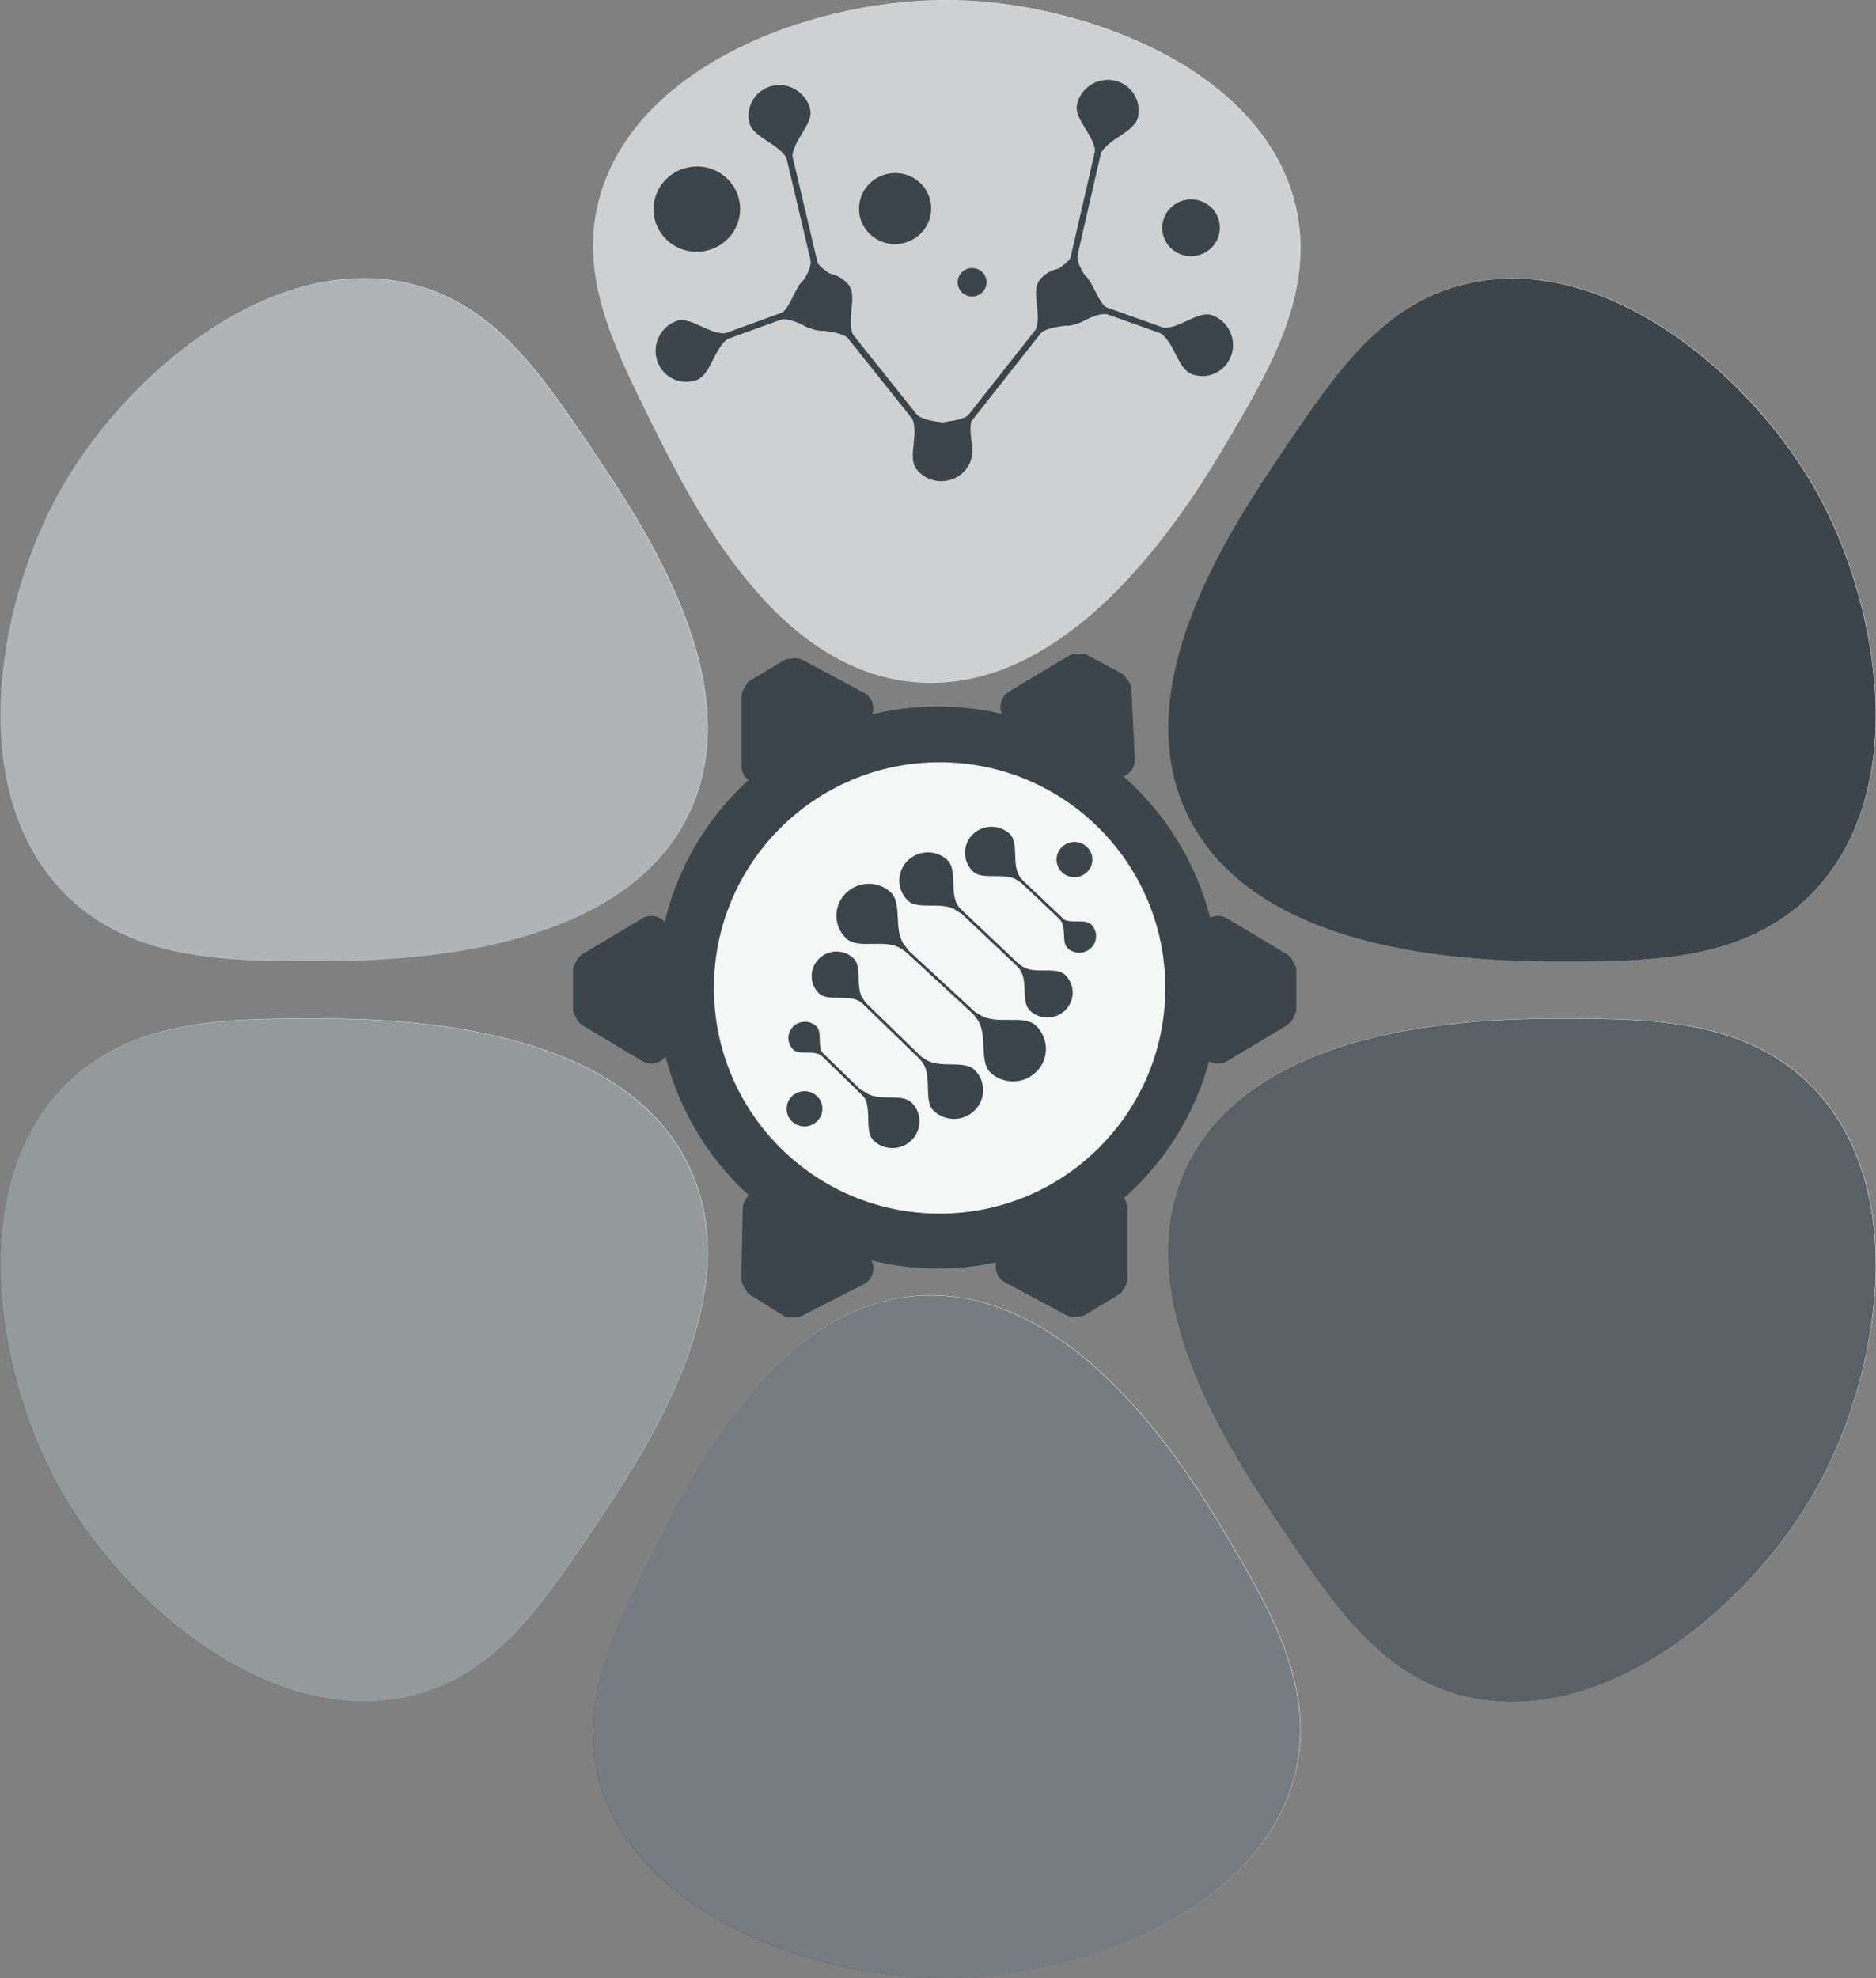 <?xml version="1.0" encoding="UTF-8"?>
<svg xmlns="http://www.w3.org/2000/svg" viewBox="0 0 260.83 275.07">
  <rect x="0" y="0" width="260.83" height="275.07" fill="#808080" stroke="none"/>
  <defs>
    <style>
      .cls-1 {
        stroke-width: .39px;
      }

      .cls-1, .cls-2 {
        fill: none;
        stroke: #3c454c;
        stroke-miterlimit: 10;
      }

      .cls-3 {
        opacity: .25;
      }

      .cls-3, .cls-4, .cls-5, .cls-6, .cls-7, .cls-8 {
        fill: #3c454c;
      }

      .cls-4 {
        opacity: .7;
      }

      .cls-5 {
        opacity: .85;
      }

      .cls-6 {
        opacity: .55;
      }

      .cls-7 {
        opacity: .4;
      }

      .cls-2 {
        stroke-width: .87px;
      }

      .cls-9 {
        fill: #fff;
      }

      .cls-10 {
        fill: #f5f6f6;
      }
    </style>
  </defs>
  <g id="Layer_0" data-name="Layer 0">
    <path class="cls-9" d="M251.88,124.29c13.92-14.04,9.47-39.88,1.02-55.4-9.16-16.8-29.91-34.17-49.24-29.41-11.47,2.82-17.91,12.33-24.87,22.62-7.49,11.06-22.36,33.04-13.69,51.09,9.84,20.48,42.59,20.47,52.37,20.46,11.82,0,25.14-.01,34.41-9.35Z"/>
    <path class="cls-9" d="M179.88,27.64C174.74,9.2,150.43.44,132.97.02c-18.9-.46-44.01,8.52-49.49,26.99-3.25,10.97,1.71,20.94,7.07,31.74,5.77,11.61,17.22,34.68,36.95,36.14,22.39,1.66,38.55-25.76,43.38-33.94,5.83-9.9,12.41-21.05,9-33.31Z"/>
    <path class="cls-9" d="M8.99,150.98c-13.92,14.04-9.47,39.88-1.02,55.4,9.16,16.8,29.91,34.17,49.24,29.41,11.47-2.82,17.91-12.33,24.87-22.62,7.49-11.06,22.36-33.04,13.69-51.09-9.84-20.48-42.59-20.47-52.37-20.46-11.82,0-25.14.01-34.41,9.35Z"/>
    <path class="cls-9" d="M8.99,124.29c-13.92-14.04-9.47-39.88-1.02-55.4,9.16-16.8,29.91-34.17,49.24-29.41,11.47,2.82,17.91,12.33,24.87,22.62,7.49,11.06,22.36,33.04,13.69,51.09-9.84,20.48-42.59,20.47-52.37,20.46-11.82,0-25.14-.01-34.41-9.35Z"/>
    <path class="cls-9" d="M251.88,150.98c13.92,14.04,9.47,39.88,1.02,55.4-9.16,16.8-29.91,34.17-49.24,29.41-11.47-2.82-17.91-12.33-24.87-22.62-7.49-11.06-22.36-33.04-13.69-51.09,9.84-20.48,42.59-20.47,52.37-20.46,11.82,0,25.14.01,34.41,9.35Z"/>
    <path class="cls-9" d="M179.88,247.4c-5.13,18.44-29.44,27.2-46.9,27.62-18.9.46-44.01-8.52-49.49-26.99-3.25-10.97,1.71-20.94,7.07-31.74,5.77-11.61,17.22-34.68,36.95-36.14,22.39-1.66,38.55,25.76,43.38,33.94,5.83,9.9,12.41,21.05,9,33.31Z"/>
  </g>
  <g id="Layer_1" data-name="Layer 1">
    <path class="cls-8" d="M251.84,124.32c13.92-14.04,9.47-39.88,1.02-55.4-9.16-16.8-29.91-34.17-49.24-29.41-11.47,2.82-17.91,12.33-24.87,22.62-7.49,11.06-22.36,33.04-13.69,51.09,9.84,20.48,42.59,20.47,52.37,20.46,11.82,0,25.14-.01,34.41-9.35Z"/>
    <path class="cls-3" d="M179.84,27.67C174.71,9.23,150.39.47,132.93.05c-18.9-.46-44.01,8.52-49.49,26.99-3.25,10.97,1.71,20.94,7.07,31.74,5.77,11.61,17.22,34.68,36.95,36.14,22.39,1.66,38.55-25.76,43.38-33.94,5.83-9.9,12.41-21.05,9-33.31Z"/>
    <path class="cls-6" d="M8.95,151.01c-13.92,14.04-9.47,39.88-1.02,55.4,9.16,16.8,29.91,34.17,49.24,29.41,11.47-2.82,17.91-12.33,24.87-22.62,7.49-11.06,22.36-33.04,13.69-51.09-9.84-20.48-42.59-20.47-52.37-20.46-11.82,0-25.14.01-34.41,9.35Z"/>
    <path class="cls-7" d="M8.95,124.32c-13.92-14.04-9.47-39.88-1.02-55.4,9.16-16.8,29.91-34.17,49.24-29.41,11.47,2.82,17.91,12.33,24.87,22.62,7.49,11.06,22.36,33.04,13.69,51.09-9.84,20.48-42.59,20.47-52.37,20.46-11.82,0-25.14-.01-34.41-9.35Z"/>
    <path class="cls-5" d="M251.84,151.01c13.92,14.04,9.47,39.88,1.02,55.4-9.16,16.8-29.91,34.17-49.24,29.41-11.47-2.82-17.91-12.33-24.87-22.62-7.49-11.06-22.36-33.04-13.69-51.09,9.84-20.48,42.59-20.47,52.37-20.46,11.82,0,25.14.01,34.41,9.35Z"/>
    <path class="cls-4" d="M179.84,247.43c-5.13,18.44-29.44,27.2-46.9,27.62-18.9.46-44.01-8.52-49.49-26.99-3.25-10.97,1.71-20.94,7.07-31.74,5.77-11.61,17.22-34.68,36.95-36.14,22.39-1.66,38.55,25.76,43.38,33.94,5.83,9.9,12.41,21.05,9,33.31Z"/>
  </g>
  <g id="Layer_2" data-name="Layer 2">
    <g>
      <circle class="cls-8" cx="130.41" cy="137.3" r="39.07"/>
      <circle class="cls-10" cx="130.64" cy="137.36" r="31.38"/>
      <g>
        <rect class="cls-8" x="173.08" y="134.63" width="8.32" height="5.96" rx="1.38" ry="1.38" transform="translate(314.85 -39.63) rotate(90)"/>
        <path class="cls-8" d="M178.82,132.61l-8.2-4.91c-1.65-.99-3.76.2-3.76,2.13v9.82c0,1.93,2.1,3.12,3.76,2.13l8.2-4.91c1.61-.96,1.61-3.29,0-4.26Z"/>
        <path class="cls-8" d="M178.82,138.36l-8.2-4.91c-1.65-.99-3.76.2-3.76,2.13v9.82c0,1.93,2.1,3.12,3.76,2.13l8.2-4.91c1.61-.96,1.61-3.29,0-4.26Z"/>
      </g>
      <g>
        <rect class="cls-8" x="78.5" y="134.63" width="8.32" height="5.96" rx="1.38" ry="1.38" transform="translate(-54.96 220.27) rotate(-90)"/>
        <path class="cls-8" d="M81.08,132.61l8.2-4.91c1.65-.99,3.76.2,3.76,2.13v9.82c0,1.93-2.1,3.12-3.76,2.13l-8.2-4.91c-1.61-.96-1.61-3.29,0-4.26Z"/>
        <path class="cls-8" d="M81.08,138.36l8.2-4.91c1.65-.99,3.76.2,3.76,2.13v9.82c0,1.93-2.1,3.12-3.76,2.13l-8.2-4.91c-1.61-.96-1.61-3.29,0-4.26Z"/>
      </g>
      <g>
        <rect class="cls-8" x="104.04" y="92.76" width="8.32" height="5.96" rx="1.38" ry="1.38" transform="translate(-33.81 69.19) rotate(-30.91)"/>
        <path class="cls-8" d="M103.1,96.96v9.56c0,1.93,2.1,3.12,3.76,2.13l8.43-5.05c1.65-.99,1.6-3.41-.1-4.32l-8.43-4.51c-1.65-.89-3.65.31-3.65,2.19Z"/>
        <path class="cls-8" d="M108.03,94v9.56c0,1.93,2.1,3.12,3.76,2.13l8.43-5.05c1.65-.99,1.6-3.41-.1-4.32l-8.43-4.51c-1.65-.89-3.65.31-3.65,2.19Z"/>
      </g>
      <g>
        <rect class="cls-8" x="148" y="92.02" width="8.32" height="5.96" rx="1.38" ry="1.38" transform="translate(62.87 -60.59) rotate(28.17)"/>
        <path class="cls-8" d="M157.32,95.97l.46,9.55c.09,1.93-1.95,3.22-3.65,2.31l-8.66-4.64c-1.7-.91-1.76-3.33-.1-4.32l8.2-4.91c1.61-.96,3.66.14,3.75,2.01Z"/>
        <path class="cls-8" d="M152.25,93.25l.46,9.55c.09,1.93-1.95,3.22-3.65,2.31l-8.66-4.64c-1.7-.91-1.76-3.33-.1-4.32l8.2-4.91c1.61-.96,3.66.14,3.75,2.01Z"/>
      </g>
      <g>
        <rect class="cls-8" x="104" y="175.96" width="8.32" height="5.96" rx="1.38" ry="1.38" transform="translate(105.07 388.01) rotate(-148)"/>
        <path class="cls-8" d="M103.08,177.62l.18-9.56c.04-1.93,2.16-3.08,3.8-2.06l8.33,5.2c1.64,1.02,1.53,3.44-.19,4.31l-8.51,4.35c-1.67.85-3.65-.38-3.61-2.26Z"/>
        <path class="cls-8" d="M107.96,180.67l.18-9.56c.04-1.93,2.16-3.08,3.8-2.06l8.33,5.2c1.64,1.02,1.53,3.44-.19,4.31l-8.51,4.35c-1.67.85-3.65-.38-3.61-2.26Z"/>
      </g>
      <g>
        <rect class="cls-8" x="147.5" y="175.91" width="8.32" height="5.96" rx="1.38" ry="1.38" transform="translate(373.68 254.44) rotate(149.09)"/>
        <path class="cls-8" d="M156.77,177.67v-9.56c0-1.93-2.1-3.12-3.76-2.13l-8.43,5.05c-1.65.99-1.6,3.41.1,4.32l8.43,4.51c1.65.89,3.65-.31,3.65-2.19Z"/>
        <path class="cls-8" d="M151.83,180.62v-9.56c0-1.93-2.1-3.12-3.76-2.13l-8.43,5.05c-1.65.99-1.6,3.41.1,4.32l8.43,4.51c1.65.89,3.65-.31,3.65-2.19Z"/>
      </g>
    </g>
  </g>
  <g id="Layer_3" data-name="Layer 3">
    <g>
      <g>
        <path class="cls-8" d="M113.87,138.12c-1.35-1.31-1.36-3.46-.03-4.8,1.34-1.34,3.52-1.36,4.87-.04,1.24,1.2.12,4.08,1.34,5.69q1.06,1.4-.36.37c-1.64-1.19-4.58-.02-5.82-1.22Z"/>
        <line class="cls-1" x1="131.85" y1="150.84" x2="116.47" y2="135.91"/>
        <path class="cls-8" d="M129.8,154.43c1.59,1.54,4.15,1.52,5.72-.05,1.57-1.57,1.56-4.09-.03-5.63-1.46-1.42-4.79-.11-6.81-1.45q-1.51-1-.43.43c1.42,1.89.1,5.3,1.55,6.71Z"/>
      </g>
      <g>
        <path class="cls-8" d="M110.29,145.94c-.9-.88-.91-2.31-.02-3.2.89-.89,2.35-.9,3.25-.03.83.8.08,2.72.89,3.79q.71.93-.24.25c-1.09-.79-3.05-.01-3.88-.81Z"/>
        <line class="cls-1" x1="124.84" y1="156.82" x2="111.84" y2="144.2"/>
        <path class="cls-8" d="M121.45,158.57c1.47,1.43,3.85,1.41,5.31-.05,1.46-1.46,1.45-3.8-.03-5.23-1.36-1.32-4.45-.1-6.32-1.35q-1.4-.93-.4.4c1.32,1.76.09,4.92,1.44,6.23Z"/>
      </g>
      <g>
        <path class="cls-8" d="M117.7,130.52c-1.8-1.67-1.89-4.46-.19-6.24,1.7-1.78,4.54-1.88,6.34-.21,1.65,1.53.29,5.31,1.93,7.37q1.42,1.79-.46.49c-2.17-1.5-5.97.12-7.62-1.41Z"/>
        <line class="cls-1" x1="138.53" y1="143.71" x2="122.78" y2="129.16"/>
        <path class="cls-8" d="M137.72,149.14c1.84,1.7,4.73,1.6,6.46-.21,1.73-1.81,1.64-4.66-.19-6.36-1.69-1.56-5.41,0-7.73-1.45q-1.73-1.09-.48.49c1.66,2.09.26,5.97,1.94,7.53Z"/>
      </g>
      <g>
        <path class="cls-8" d="M131.74,119.6c-1.57-1.49-4.08-1.43-5.6.12-1.52,1.55-1.47,4.02.1,5.51,1.44,1.36,4.77.01,6.68,1.33q1.67,1.15.42-.42c-1.44-1.81-.16-5.18-1.61-6.54Z"/>
        <line class="cls-1" x1="145.05" y1="137.51" x2="129.47" y2="122.78"/>
        <path class="cls-8" d="M148.07,135.53c1.39,1.32,1.44,3.5.09,4.88-1.34,1.38-3.56,1.43-4.96.11-1.28-1.21-.21-4.08-1.44-5.78q-.92-1.26.37-.38c1.7,1.17,4.66-.04,5.94,1.17Z"/>
      </g>
      <g>
        <path class="cls-8" d="M140.4,115.95c-1.46-1.38-3.79-1.33-5.2.11-1.41,1.44-1.37,3.73.1,5.12,1.34,1.27,4.43.01,6.2,1.24q1.55,1.07.39-.39c-1.34-1.68-.15-4.81-1.49-6.07Z"/>
        <line class="cls-1" x1="151.45" y1="131.43" x2="135.88" y2="116.7"/>
        <path class="cls-8" d="M151.68,128.51c.93.88.96,2.34.06,3.25-.9.92-2.38.95-3.31.07-.86-.81-.14-2.72-.96-3.85q-.61-.84.24-.25c1.13.78,3.11-.03,3.96.78Z"/>
      </g>
      <ellipse class="cls-8" cx="111.85" cy="154.17" rx="2.49" ry="2.45" transform="translate(-17.07 13.96) rotate(-6.64)"/>
      <ellipse class="cls-8" cx="149.38" cy="119.52" rx="2.49" ry="2.45" transform="translate(-12.81 18.07) rotate(-6.64)"/>
    </g>
  </g>
  <g id="Layer_4" data-name="Layer 4">
    <g>
      <path class="cls-8" d="M111.24,44.8c-1.46-1.83-1.14-4.48.72-5.92,1.86-1.44,4.55-1.12,6.02.72,1.34,1.68-.49,5.06.76,7.23q1.09,1.9-.51.4c-1.83-1.73-5.65-.75-6.99-2.42Z"/>
      <line class="cls-2" x1="129" y1="60.25" x2="116.23" y2="44.25"/>
      <path class="cls-8" d="M127.44,65.26c1.49,1.87,4.23,2.19,6.12.73,1.89-1.46,2.22-4.16.73-6.02-1.37-1.72-5.11-.77-7.08-2.48q-1.48-1.28-.52.4c1.26,2.22-.62,5.67.75,7.38Z"/>
      <path class="cls-8" d="M118.08,40.6c.49,2.07-.8,4.11-2.88,4.57-2.08.46-4.16-.85-4.65-2.91-.45-1.89,2.36-3.95,2.18-6.21q-.16-1.97.57-.13c.83,2.12,4.34,2.8,4.78,4.69Z"/>
      <line class="cls-2" x1="109.11" y1="19.08" x2="113.81" y2="38.99"/>
      <path class="cls-8" d="M112.65,15.21c-.55-2.32-2.89-3.79-5.22-3.28-2.34.51-3.79,2.81-3.24,5.13.5,2.14,4.29,2.88,5.34,5.27q.79,1.79.64-.14c-.2-2.54,2.98-4.87,2.48-6.99Z"/>
      <path class="cls-8" d="M112.31,38.6c2-.72,4.18.32,4.87,2.33.69,2.01-.36,4.23-2.36,4.95-1.83.66-4.2-1.88-6.42-1.45q-1.94.38-.19-.55c2.01-1.07,2.28-4.63,4.1-5.29Z"/>
      <line class="cls-2" x1="100.91" y1="46.76" x2="111.2" y2="43.03"/>
      <path class="cls-8" d="M94.04,44.64c-2.24.81-3.43,3.31-2.65,5.57.78,2.26,3.23,3.44,5.47,2.62,2.06-.75,2.37-4.59,4.62-5.92q1.68-.99-.21-.62c-2.5.49-5.18-2.4-7.23-1.65Z"/>
      <path class="cls-8" d="M151.32,44.09c1.45-1.84,1.11-4.49-.76-5.91-1.87-1.43-4.56-1.09-6.01.75-1.33,1.69.52,5.05-.71,7.23q-1.07,1.9.51.39c1.82-1.74,5.64-.78,6.97-2.47Z"/>
      <line class="cls-2" x1="133.66" y1="59.64" x2="146.33" y2="43.57"/>
      <path class="cls-8" d="M134.72,64.07c-1.24,1.57-3.53,1.85-5.12.64-1.59-1.21-1.88-3.47-.64-5.04,1.14-1.44,4.27-.67,5.91-2.11q1.23-1.08.44.33c-1.05,1.86.54,4.74-.59,6.18Z"/>
      <path class="cls-8" d="M144.46,39.93c-.48,2.07.83,4.11,2.91,4.55,2.08.44,4.15-.87,4.63-2.94.44-1.9-2.38-3.94-2.21-6.2q.14-1.97-.57-.13c-.82,2.13-4.32,2.82-4.75,4.72Z"/>
      <line class="cls-2" x1="153.3" y1="18.35" x2="148.72" y2="38.3"/>
      <path class="cls-8" d="M149.74,14.51c.53-2.33,2.86-3.81,5.2-3.31,2.34.5,3.8,2.79,3.27,5.11-.49,2.14-4.27,2.91-5.31,5.3q-.78,1.79-.64-.13c.18-2.54-3.01-4.85-2.52-6.98Z"/>
      <path class="cls-8" d="M150.22,37.89c-2-.71-4.17.35-4.86,2.36-.68,2.02.39,4.23,2.39,4.94,1.83.65,4.18-1.91,6.41-1.48q1.94.37.19-.55c-2.02-1.06-2.3-4.62-4.14-5.27Z"/>
      <line class="cls-2" x1="161.67" y1="45.99" x2="151.35" y2="42.31"/>
      <path class="cls-8" d="M168.52,43.83c2.25.8,3.45,3.29,2.68,5.55-.77,2.27-3.21,3.46-5.46,2.66-2.07-.74-2.39-4.58-4.65-5.89q-1.69-.98.21-.62c2.51.47,5.16-2.43,7.22-1.7Z"/>
      <ellipse class="cls-8" cx="96.88" cy="29.08" rx="6.02" ry="5.93" transform="translate(-2.76 11.69) rotate(-6.81)"/>
      <ellipse class="cls-8" cx="124.45" cy="29" rx="5.02" ry="4.94" transform="translate(-2.56 14.96) rotate(-6.81)"/>
      <ellipse class="cls-8" cx="135.16" cy="39.25" rx="2.01" ry="1.98" transform="translate(-3.7 16.3) rotate(-6.81)"/>
      <ellipse class="cls-8" cx="165.6" cy="31.68" rx="4.01" ry="3.95" transform="translate(-2.59 19.85) rotate(-6.81)"/>
    </g>
  </g>
</svg>